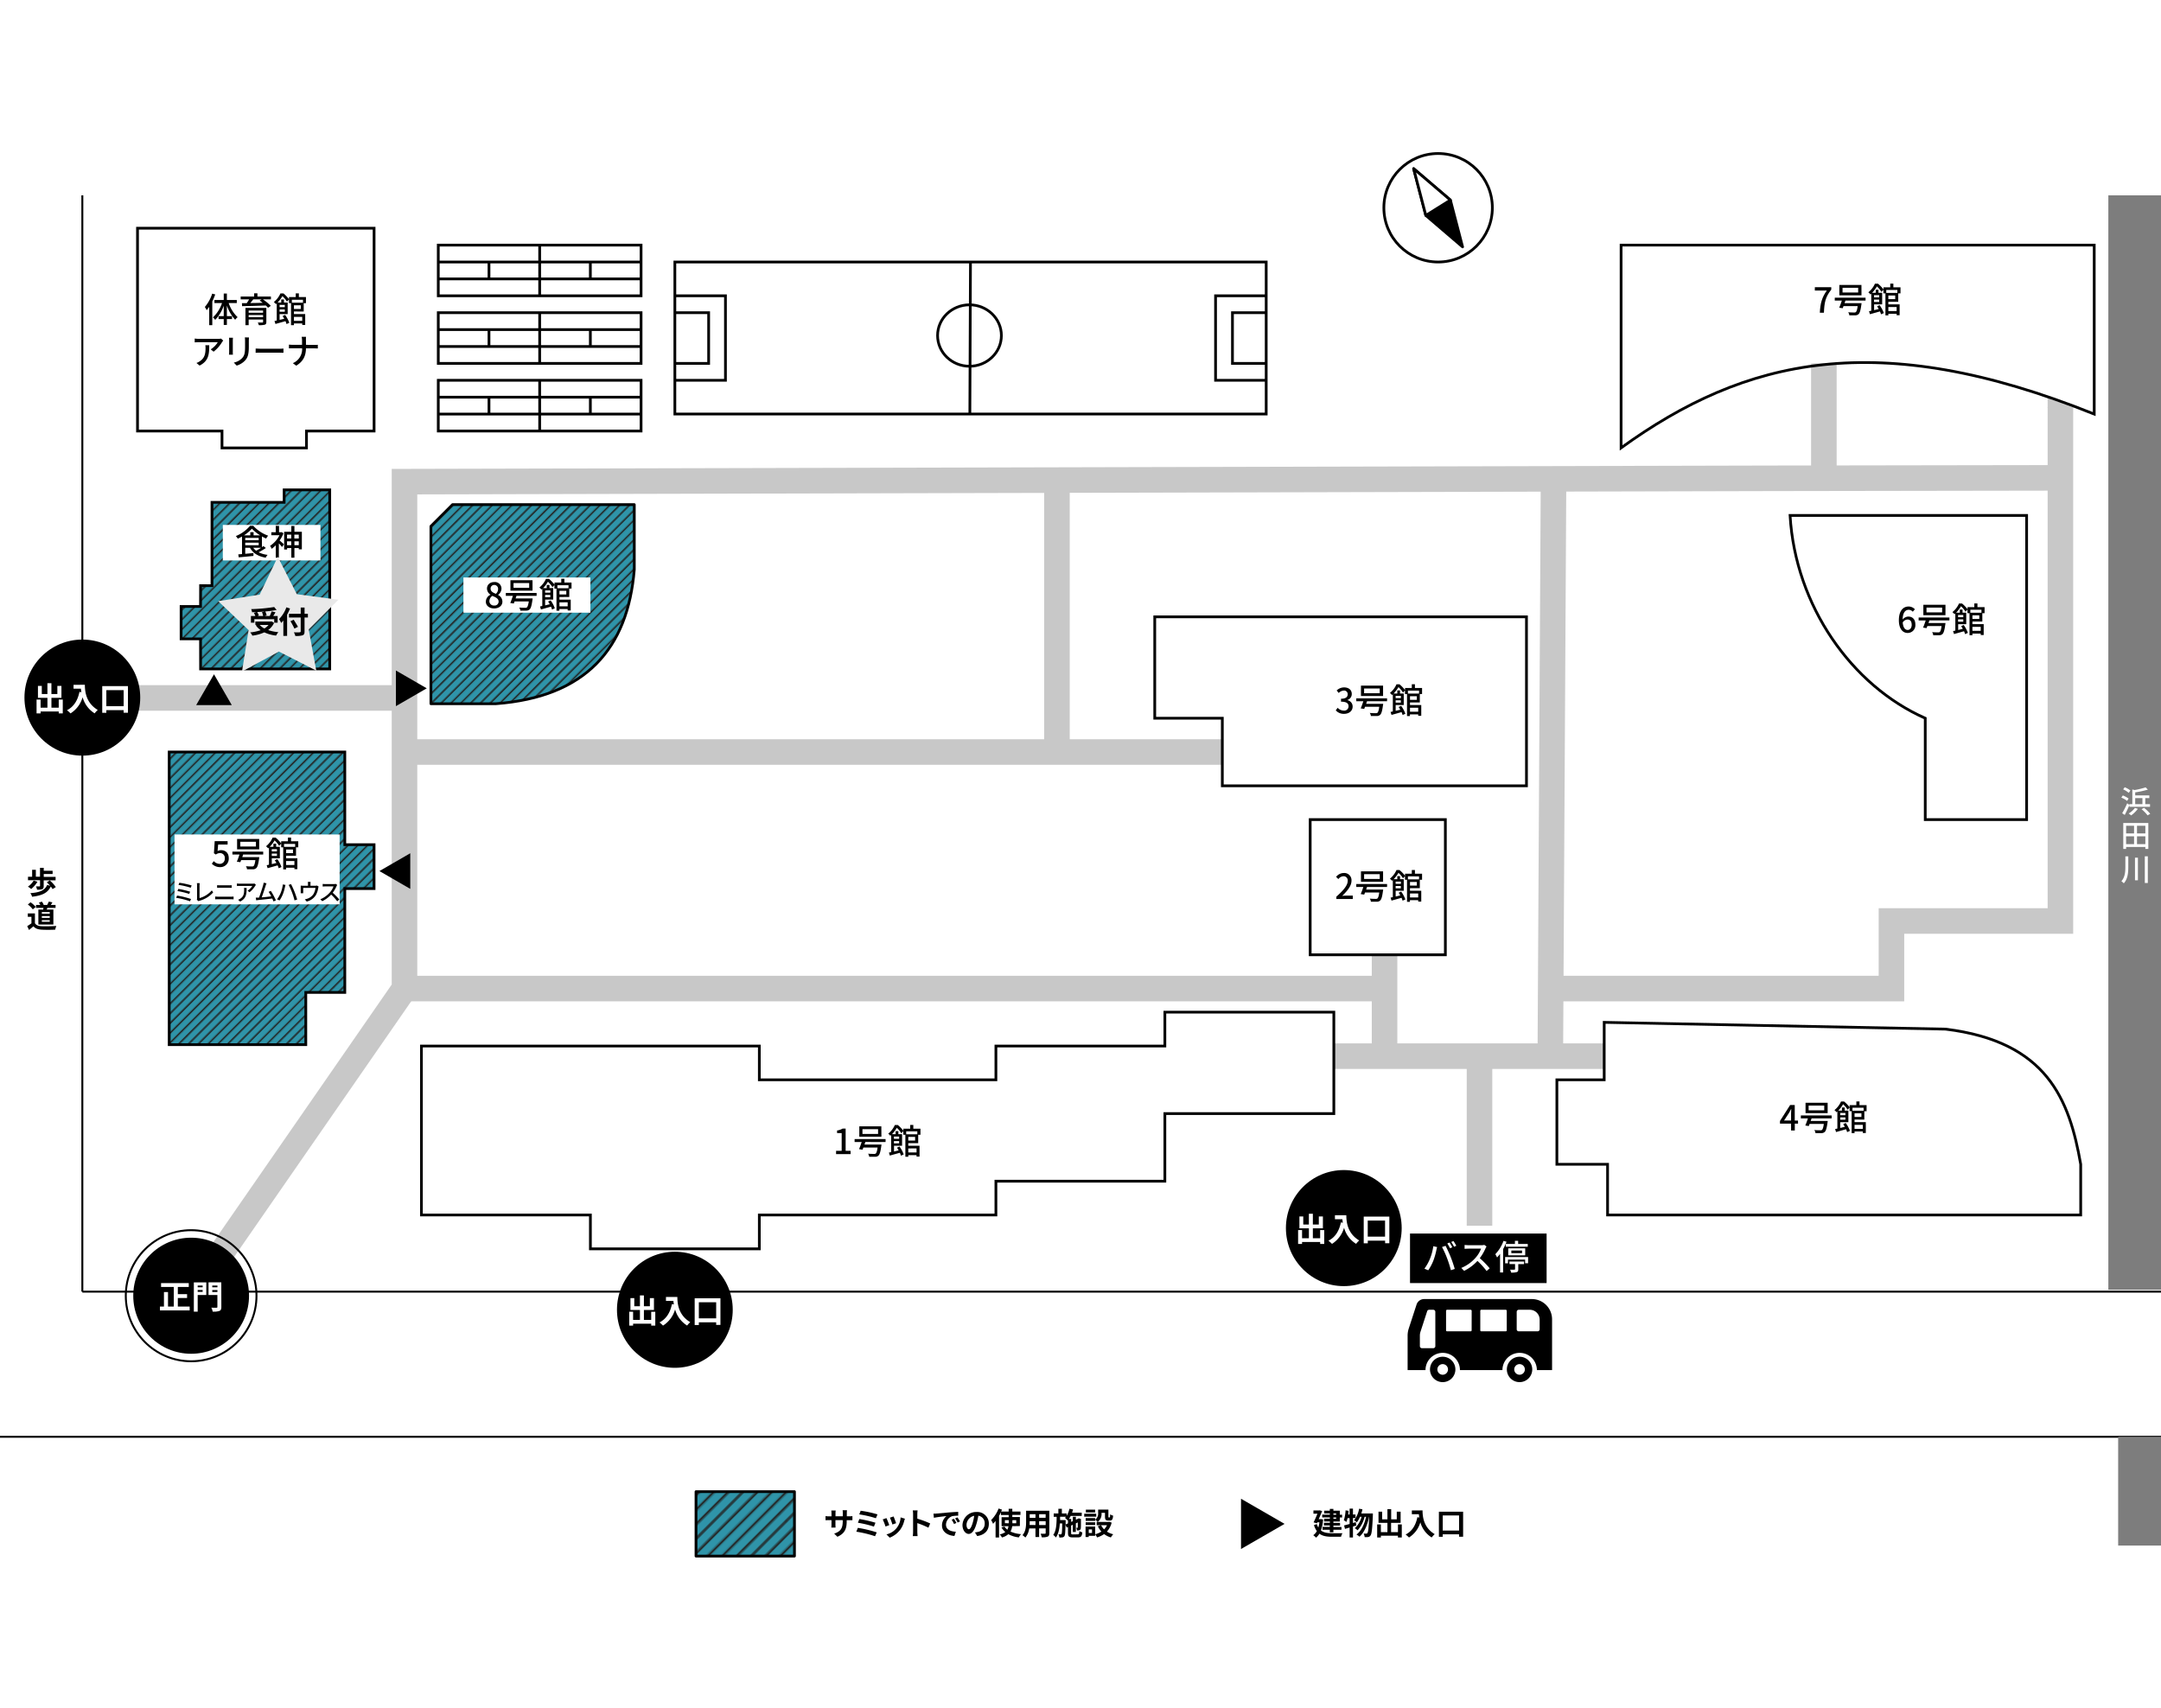 <svg xmlns="http://www.w3.org/2000/svg" xmlns:xlink="http://www.w3.org/1999/xlink" viewBox="0 0 1123 887.68"><defs><style>.cls-1,.cls-2,.cls-3,.cls-4,.cls-6,.cls-9{fill:none;}.cls-2{stroke:#231815;stroke-width:1.44px;}.cls-13,.cls-14,.cls-3,.cls-5,.cls-6,.cls-9{stroke:#000;}.cls-3{stroke-miterlimit:10;}.cls-4{stroke:#c8c8c8;stroke-width:13.28px;}.cls-5{fill:#c8c8c8;stroke-width:1.76px;stroke-dasharray:0 19.32;}.cls-13,.cls-14,.cls-6,.cls-9{stroke-width:1.42px;}.cls-7{fill:#2f94a9;}.cls-8{fill:url(#_10_lpi_20_);}.cls-9{stroke-linecap:square;}.cls-13,.cls-14,.cls-9{stroke-linejoin:round;}.cls-10,.cls-14{fill:#fff;}.cls-11{fill:url(#_10_lpi_20_7);}.cls-12{fill:#e9e9e9;}.cls-13,.cls-14{stroke-linecap:round;}.cls-15{fill:#7d7d7d;}</style><pattern id="_10_lpi_20_" data-name="10 lpi 20%" width="72" height="72" patternTransform="translate(4.15 89.07) rotate(-45) scale(0.5)" patternUnits="userSpaceOnUse" viewBox="0 0 72 72"><rect class="cls-1" width="72" height="72"/><line class="cls-2" x1="71.75" y1="68.4" x2="144.25" y2="68.4"/><line class="cls-2" x1="71.75" y1="54" x2="144.25" y2="54"/><line class="cls-2" x1="71.75" y1="39.6" x2="144.25" y2="39.6"/><line class="cls-2" x1="71.75" y1="25.2" x2="144.25" y2="25.2"/><line class="cls-2" x1="71.75" y1="10.8" x2="144.25" y2="10.8"/><line class="cls-2" x1="71.75" y1="61.2" x2="144.25" y2="61.2"/><line class="cls-2" x1="71.75" y1="46.8" x2="144.25" y2="46.8"/><line class="cls-2" x1="71.75" y1="32.4" x2="144.25" y2="32.4"/><line class="cls-2" x1="71.75" y1="18" x2="144.25" y2="18"/><line class="cls-2" x1="71.75" y1="3.6" x2="144.25" y2="3.6"/><line class="cls-2" x1="-0.25" y1="68.4" x2="72.25" y2="68.4"/><line class="cls-2" x1="-0.25" y1="54" x2="72.25" y2="54"/><line class="cls-2" x1="-0.25" y1="39.6" x2="72.25" y2="39.6"/><line class="cls-2" x1="-0.25" y1="25.2" x2="72.25" y2="25.2"/><line class="cls-2" x1="-0.25" y1="10.8" x2="72.25" y2="10.8"/><line class="cls-2" x1="-0.25" y1="61.2" x2="72.25" y2="61.2"/><line class="cls-2" x1="-0.25" y1="46.8" x2="72.25" y2="46.8"/><line class="cls-2" x1="-0.25" y1="32.4" x2="72.25" y2="32.4"/><line class="cls-2" x1="-0.25" y1="18" x2="72.25" y2="18"/><line class="cls-2" x1="-0.25" y1="3.6" x2="72.25" y2="3.6"/><line class="cls-2" x1="-72.25" y1="68.4" x2="0.25" y2="68.4"/><line class="cls-2" x1="-72.25" y1="54" x2="0.25" y2="54"/><line class="cls-2" x1="-72.25" y1="39.6" x2="0.25" y2="39.6"/><line class="cls-2" x1="-72.25" y1="25.2" x2="0.25" y2="25.2"/><line class="cls-2" x1="-72.25" y1="10.8" x2="0.25" y2="10.8"/><line class="cls-2" x1="-72.25" y1="61.2" x2="0.25" y2="61.2"/><line class="cls-2" x1="-72.25" y1="46.8" x2="0.25" y2="46.8"/><line class="cls-2" x1="-72.25" y1="32.4" x2="0.25" y2="32.4"/><line class="cls-2" x1="-72.25" y1="18" x2="0.25" y2="18"/><line class="cls-2" x1="-72.25" y1="3.6" x2="0.25" y2="3.6"/></pattern><pattern id="_10_lpi_20_7" data-name="10 lpi 20%" width="72" height="72" patternTransform="translate(22.38 102.96) rotate(-45) scale(0.74)" patternUnits="userSpaceOnUse" viewBox="0 0 72 72"><rect class="cls-1" width="72" height="72"/><line class="cls-2" x1="71.75" y1="68.4" x2="144.25" y2="68.4"/><line class="cls-2" x1="71.75" y1="54" x2="144.25" y2="54"/><line class="cls-2" x1="71.75" y1="39.6" x2="144.25" y2="39.6"/><line class="cls-2" x1="71.75" y1="25.2" x2="144.25" y2="25.2"/><line class="cls-2" x1="71.75" y1="10.8" x2="144.25" y2="10.8"/><line class="cls-2" x1="71.75" y1="61.2" x2="144.25" y2="61.2"/><line class="cls-2" x1="71.75" y1="46.8" x2="144.25" y2="46.8"/><line class="cls-2" x1="71.75" y1="32.4" x2="144.25" y2="32.4"/><line class="cls-2" x1="71.75" y1="18" x2="144.25" y2="18"/><line class="cls-2" x1="71.75" y1="3.6" x2="144.25" y2="3.6"/><line class="cls-2" x1="-0.25" y1="68.4" x2="72.25" y2="68.4"/><line class="cls-2" x1="-0.25" y1="54" x2="72.25" y2="54"/><line class="cls-2" x1="-0.25" y1="39.6" x2="72.25" y2="39.6"/><line class="cls-2" x1="-0.25" y1="25.2" x2="72.25" y2="25.2"/><line class="cls-2" x1="-0.25" y1="10.8" x2="72.25" y2="10.8"/><line class="cls-2" x1="-0.25" y1="61.2" x2="72.25" y2="61.2"/><line class="cls-2" x1="-0.25" y1="46.8" x2="72.25" y2="46.8"/><line class="cls-2" x1="-0.25" y1="32.4" x2="72.25" y2="32.4"/><line class="cls-2" x1="-0.25" y1="18" x2="72.25" y2="18"/><line class="cls-2" x1="-0.25" y1="3.6" x2="72.25" y2="3.6"/><line class="cls-2" x1="-72.25" y1="68.4" x2="0.25" y2="68.4"/><line class="cls-2" x1="-72.25" y1="54" x2="0.25" y2="54"/><line class="cls-2" x1="-72.25" y1="39.6" x2="0.25" y2="39.6"/><line class="cls-2" x1="-72.25" y1="25.2" x2="0.25" y2="25.2"/><line class="cls-2" x1="-72.25" y1="10.8" x2="0.25" y2="10.8"/><line class="cls-2" x1="-72.25" y1="61.2" x2="0.25" y2="61.2"/><line class="cls-2" x1="-72.25" y1="46.8" x2="0.25" y2="46.8"/><line class="cls-2" x1="-72.25" y1="32.4" x2="0.25" y2="32.4"/><line class="cls-2" x1="-72.25" y1="18" x2="0.25" y2="18"/><line class="cls-2" x1="-72.25" y1="3.6" x2="0.25" y2="3.6"/></pattern></defs><title>KUISMap</title><g id="レイヤー_5" data-name="レイヤー 5"><line class="cls-3" x1="42.79" y1="671.25" x2="1123" y2="671.25"/><line class="cls-3" y1="746.67" x2="1123" y2="746.67"/><line class="cls-3" x1="42.79" y1="671.25" x2="42.79" y2="101.52"/></g><g id="svg869"><path id="path880" class="cls-4" d="M99,674.29,210.2,513.74V250.31l710.51-1.74,149.55-.24"/><path id="path882" class="cls-4" d="M1070.73,216.11v-4.43h0V478.62H982.92v35.12H807.31"/><path id="path884" class="cls-4" d="M807.31,250.31l-1.64,295.34h0"/><path id="path886" class="cls-4" d="M833.65,548.87H693.15"/><path id="path888" class="cls-4" d="M768.85,553.83V637"/><path id="path892" class="cls-4" d="M210.2,513.74H719.5"/><path id="path894" class="cls-4" d="M549.26,251.06V388.81"/><path id="path896" class="cls-4" d="M210.2,390.81H635.1"/><path id="path898" class="cls-1" d="M213.76,364.26l-49.15-.52-80.42-.85"/><path id="path900" class="cls-4" d="M947.8,188.85v61.46"/><path id="path7380" class="cls-4" d="M719.5,496.18v52.69"/><path id="path7382" class="cls-4" d="M210.2,362.71H69.71"/><path id="path7450" class="cls-5" d="M1064.09,212.05v-5.27l14.05,5.27Z"/><path id="path905" class="cls-6" d="M219,543.6v87.81h87.81V649H394.6V631.41H517.54V613.84h87.8V578.72h87.81V526H605.34V543.6h-87.8v17.56H394.6V543.6Z"/><path id="path907" class="cls-6" d="M809.06,561.16v43.9H835.4v26.35h245.87V605.06c-5.9-33.78-17.53-63.79-70.25-70.24L833.65,531.3v29.86Z"/><path id="path909" class="cls-6" d="M680.86,425.93v70.25h70.25V425.93Z"/><path id="path911" class="cls-6" d="M600.08,320.56v52.69H635.2v35.12H793.26V320.56Z"/><path id="path913" class="cls-6" d="M930.24,267.88h122.93V425.93h-52.68V373.25C962.24,356.36,933,314.84,930.24,267.88Z"/><path id="path915" class="cls-6" d="M842.43,127.38H1088.3v87.81C975.75,170,906.92,186.13,842.43,232.75Z"/><path id="path917" class="cls-6" d="M350.7,136.16v79H658v-79Z"/><path id="path919" class="cls-6" d="M504.32,136.16,504,214.88"/><path id="path921" class="cls-6" d="M658,153.72H631.69v43.91H658"/><path id="path923" class="cls-6" d="M350.7,162.5h17.56v26.35H350.7"/><path id="path949" class="cls-6" d="M71.46,118.6V224h43.91v8.78h43.9V224H194.4V118.6Z"/><g id="g959"><path id="path927" class="cls-6" d="M227.76,136.16H333.14"/><path id="path929" class="cls-6" d="M333.14,144.94H227.76"/><path id="path931" class="cls-6" d="M280.45,127.38v26.34"/><path id="path933" class="cls-6" d="M306.79,136.16v8.78"/><path id="path935" class="cls-6" d="M254.11,136.16v8.78"/><path id="path951" class="cls-6" d="M227.76,127.38v26.34H333.14V127.38H227.76Z"/></g><g id="g987"><path id="path975" class="cls-6" d="M227.76,171.29H333.14"/><path id="path977" class="cls-6" d="M333.14,180.07H227.76"/><path id="path979" class="cls-6" d="M280.45,162.5v26.35"/><path id="path981" class="cls-6" d="M306.79,171.29v8.78"/><path id="path983" class="cls-6" d="M254.11,171.29v8.78"/><path id="path985" class="cls-6" d="M227.76,162.5v26.35H333.14V162.5H227.76Z"/></g><g id="g1001"><path id="path989" class="cls-6" d="M227.76,206.41H333.14"/><path id="path991" class="cls-6" d="M333.14,215.19H227.76"/><path id="path993" class="cls-6" d="M280.45,197.63V224"/><path id="path995" class="cls-6" d="M306.79,206.41v8.78"/><path id="path997" class="cls-6" d="M254.11,206.41v8.78"/><path id="path999" class="cls-6" d="M227.76,197.63V224H333.14V197.63H227.76Z"/></g><path id="path1003" class="cls-6" d="M658,162.5H640.47v26.35H658"/><path id="path1005" class="cls-6" d="M350.7,153.72H377v43.91H350.7"/><g id="path2745"><polygon class="cls-7" points="110.16 304.36 110.16 261.06 147.66 261.06 147.66 254.57 171.35 254.57 171.35 347.64 104.24 347.64 104.21 332.01 94.11 332.01 94.11 315.18 104.21 315.18 104.24 304.35 110.16 304.36"/><polygon class="cls-8" points="110.16 304.36 110.16 261.06 147.66 261.06 147.66 254.57 171.35 254.57 171.35 347.64 104.24 347.64 104.21 332.01 94.11 332.01 94.11 315.18 104.21 315.18 104.24 304.35 110.16 304.36"/><polygon class="cls-6" points="110.16 304.36 110.16 261.06 147.66 261.06 147.66 254.57 171.35 254.57 171.35 347.64 104.24 347.64 104.21 332.01 94.11 332.01 94.11 315.18 104.21 315.18 104.24 304.35 110.16 304.36"/></g><g id="path1873"><polygon class="cls-7" points="194.39 438.97 179.18 438.97 179.18 390.81 87.93 390.81 87.93 542.89 158.91 542.89 158.91 515.74 179.18 515.74 179.18 461.78 194.39 461.78 194.39 438.97"/><polygon class="cls-8" points="194.39 438.97 179.18 438.97 179.18 390.81 87.93 390.81 87.93 542.89 158.91 542.89 158.91 515.74 179.18 515.74 179.18 461.78 194.39 461.78 194.39 438.97"/><polygon class="cls-6" points="194.39 438.97 179.18 438.97 179.18 390.81 87.93 390.81 87.93 542.89 158.91 542.89 158.91 515.74 179.18 515.74 179.18 461.78 194.39 461.78 194.39 438.97"/></g><g id="path8014"><path class="cls-7" d="M223.93,273.49l11.24-11.25h94.45V296c-3.37,41.13-25.23,66.21-72,69.72H223.93Z"/><path class="cls-8" d="M223.93,273.49l11.24-11.25h94.45V296c-3.37,41.13-25.23,66.21-72,69.72H223.93Z"/><path class="cls-9" d="M223.93,273.49l11.24-11.25h94.45V296c-3.37,41.13-25.23,66.21-72,69.72H223.93Z"/></g><ellipse id="path1031" class="cls-6" cx="503.81" cy="174.37" rx="16.58" ry="15.96"/><ellipse id="circle7440" cx="698.33" cy="638.22" rx="30.08" ry="30.16"/><path d="M796,675.1H740.06a4.14,4.14,0,0,0-3.92,2.85l-4.07,12.5a11.73,11.73,0,0,0-.58,3.73V712h9.3a2.83,2.83,0,0,1,0-.29,8.95,8.95,0,0,1,17.89,0,2.83,2.83,0,0,1,0,.29h22.09c0-.1,0-.19,0-.29a8.95,8.95,0,0,1,17.89,0c0,.1,0,.19,0,.29h7.9V685.61A10.52,10.52,0,0,0,796,675.1ZM745.9,699.57a1.06,1.06,0,0,1-1.06,1.06h-5.91a1.07,1.07,0,0,1-1.07-1.06v-5.46a6.52,6.52,0,0,1,.33-2.05l3.46-10.65a1.06,1.06,0,0,1,1-.74h2.18a1.06,1.06,0,0,1,1.06,1.06Zm18.87-8.23a.53.53,0,0,1-.53.53H752a.53.53,0,0,1-.53-.53V681.21a.54.54,0,0,1,.53-.54h12.25a.54.54,0,0,1,.53.54Zm18.24,0a.53.53,0,0,1-.53.53h-12.7a.53.53,0,0,1-.53-.53V681.21a.54.54,0,0,1,.53-.54h12.7a.54.54,0,0,1,.53.54Zm17.1-.53a1.07,1.07,0,0,1-1.07,1.06h-9.8a1.06,1.06,0,0,1-1.06-1.06v-9.08a1.06,1.06,0,0,1,1.06-1.06H795a5.13,5.13,0,0,1,5.11,5.11Z"/><path d="M749.72,705.07a6.6,6.6,0,1,0,6.6,6.6A6.6,6.6,0,0,0,749.72,705.07Zm0,9.36a2.76,2.76,0,1,1,2.76-2.76A2.76,2.76,0,0,1,749.72,714.43Z"/><path d="M789.66,705.07a6.6,6.6,0,1,0,6.6,6.6A6.6,6.6,0,0,0,789.66,705.07Zm0,9.36a2.76,2.76,0,1,1,2.76-2.76A2.76,2.76,0,0,1,789.66,714.43Z"/><rect x="732.74" y="641.05" width="70.98" height="25.74"/><path class="cls-10" d="M744.83,647.65l2,.42c-.13.45-.29,1.13-.38,1.53a37.87,37.87,0,0,1-1.58,5.54,26.42,26.42,0,0,1-2.65,5l-2-.83a23.84,23.84,0,0,0,2.79-4.93A26.75,26.75,0,0,0,744.83,647.65Zm4.54.4,1.85-.61c.72,1.35,1.93,4,2.65,5.78s1.64,4.53,2.12,6.23l-2,.66a62,62,0,0,0-2-6.26A51.15,51.15,0,0,0,749.37,648.05Zm5.34.14-1.17.51a21.64,21.64,0,0,0-1.44-2.49l1.17-.48A21.65,21.65,0,0,1,754.71,648.19Zm2.07-.79-1.15.52a19.74,19.74,0,0,0-1.47-2.48l1.15-.49A25.18,25.18,0,0,1,756.78,647.4Z"/><path class="cls-10" d="M772.51,647.78a7.56,7.56,0,0,0-.52.93,24.57,24.57,0,0,1-3,5.14,48.07,48.07,0,0,1,5.15,5.27l-1.6,1.41a38.75,38.75,0,0,0-4.76-5.26,23.07,23.07,0,0,1-6.93,5.17l-1.46-1.52a20.08,20.08,0,0,0,7.4-5.27,14.93,14.93,0,0,0,2.87-4.75H763.1c-.7,0-1.68.09-2,.1v-2c.36,0,1.4.12,2,.12h6.68a5.79,5.79,0,0,0,1.56-.17Z"/><path class="cls-10" d="M782.9,645.33a29.75,29.75,0,0,1-1.78,3.8v12.15h-1.59v-9.67a20.17,20.17,0,0,1-1.55,1.88,12.89,12.89,0,0,0-.92-1.7,19.81,19.81,0,0,0,4.27-6.93Zm11.2,7.94v3.22h-1.55v-1.9h-8.91v1.94h-1.48v-3.26Zm-6.84-6.82v-1.61h1.67v1.61h5v1.44H782.52v-1.44Zm-3.48,5.94v-3.66h8.82v3.66Zm.61,3.2H792v1.35h-3v2.67c0,.83-.14,1.26-.81,1.49a9.46,9.46,0,0,1-2.94.24,5.78,5.78,0,0,0-.48-1.53c.95.05,1.93.05,2.21,0s.35-.07.35-.29v-2.61h-2.87Zm1-4.34h5.56v-1.38h-5.56Z"/><path class="cls-10" d="M688.16,639.26v7.19h-2.11v-1h-9.41v1h-2.06v-7.2h2.06v4.23h3.55v-5.13h-4.93v-6.17h2v4.19h2.92v-5.62h2.07v5.62h3.1v-4.19h2.12v6.17h-5.22v5.13h3.79v-4.23Z"/><path class="cls-10" d="M699.64,631.54c0,3.21.46,9.42,6.71,13.11a11,11,0,0,0-1.63,1.76,14.35,14.35,0,0,1-6.26-8.38,14.68,14.68,0,0,1-6.27,8.4,15.9,15.9,0,0,0-1.85-1.65c3.54-1.78,5.56-5.06,6.49-9.53l1,.18c-.12-.64-.19-1.26-.24-1.83h-3.87v-2.06Z"/><path class="cls-10" d="M722,632.25v13.84H719.8v-1.34h-9v1.37h-2.12V632.25Zm-2.23,10.41v-8.35h-9v8.35Z"/><ellipse id="circle7440-2" data-name="circle7440" cx="350.7" cy="680.67" rx="30.08" ry="30.16"/><path class="cls-10" d="M340.53,681.71v7.19h-2.11v-1H329v1H327v-7.21H329v4.23h3.55v-5.13h-4.93v-6.17h2v4.2h2.93v-5.63h2.07v5.63h3.1v-4.2h2.12v6.17h-5.22v5.13h3.79v-4.23Z"/><path class="cls-10" d="M352,674c0,3.21.45,9.42,6.71,13.11a11,11,0,0,0-1.63,1.76,14.35,14.35,0,0,1-6.26-8.38,14.68,14.68,0,0,1-6.27,8.4,15.9,15.9,0,0,0-1.85-1.65c3.53-1.78,5.56-5.06,6.49-9.53l1,.18a18.43,18.43,0,0,1-.24-1.83h-3.87V674Z"/><path class="cls-10" d="M374.39,674.7v13.84h-2.22V687.2h-9v1.38H361V674.7Zm-2.22,10.41v-8.35h-9v8.35Z"/><ellipse id="circle7440-3" data-name="circle7440" cx="42.79" cy="362.53" rx="30.08" ry="30.16"/><path class="cls-10" d="M32.62,363.56v7.19h-2.1v-1H21.1v1H19v-7.21H21.1v4.24h3.55v-5.14H19.72v-6.17h2v4.2h2.92v-5.63h2.08v5.63h3.09v-4.2h2.12v6.17H26.73v5.14h3.79v-4.24Z"/><path class="cls-10" d="M44.1,355.85c0,3.21.46,9.41,6.71,13.1a11.12,11.12,0,0,0-1.63,1.77,14.35,14.35,0,0,1-6.25-8.38,14.74,14.74,0,0,1-6.28,8.4,15,15,0,0,0-1.85-1.65c3.54-1.79,5.56-5.07,6.49-9.54l1,.19c-.12-.65-.19-1.26-.24-1.84H38.22v-2Z"/><path class="cls-10" d="M66.49,356.56V370.4H64.26v-1.35h-9v1.38H53.13V356.56ZM64.26,367v-8.34h-9V367Z"/><ellipse id="circle7440-4" data-name="circle7440" cx="99.33" cy="673.37" rx="30.08" ry="30.16"/><ellipse id="circle7440-5" data-name="circle7440" class="cls-3" cx="99.33" cy="673.37" rx="33.96" ry="34.06"/><path class="cls-10" d="M98.56,679v2H83.11v-2H85.2v-7.54h2.11V679h3V668.81H83.7v-2H98.1v2H92.41v3.74h4.81v2H92.41V679Z"/><path class="cls-10" d="M107.2,673h-4.47v8.65h-2V666.42h6.48Zm-4.47-4.91v.88h2.58v-.88Zm2.58,3.29v-1h-2.58v1Zm9.72,7.82c0,1.16-.24,1.75-1,2.06a9.31,9.31,0,0,1-3.51.37,7.06,7.06,0,0,0-.71-2.07c1.07.07,2.33.05,2.69.05s.47-.12.47-.44V673h-4.6v-6.59H115Zm-4.72-11.11v.88H113v-.88Zm2.68,3.33v-1h-2.68v1Z"/></g><g id="レイヤー_2" data-name="レイヤー 2"><path d="M949.34,151h-6.23v-1.75h8.54v1.26c-3.12,3.89-3.6,6.81-3.82,12h-2.12C945.94,157.66,946.79,154.56,949.34,151Z"/><path d="M959,156.2c-.14.45-.28.9-.45,1.35h8.84a5.51,5.51,0,0,1-.09.74c-.41,3-.84,4.45-1.51,5a2.51,2.51,0,0,1-1.71.58c-.63,0-1.82,0-3.06,0a3.18,3.18,0,0,0-.59-1.6c1.24.11,2.55.13,3.06.13a1.49,1.49,0,0,0,.88-.17c.41-.32.76-1.27,1-3.15H958c-.14.4-.28.78-.41,1.1l-1.82-.27c.43-1,.94-2.39,1.37-3.71h-3.67v-1.51h16v1.51Zm8.36-2.72H955.84v-5.4h11.49Zm-1.73-3.92h-8.12V152h8.12Z"/><path d="M981.31,156.82v1.35h5.86v5.63h-1.55v-.75h-4.31v.86H979.8V152.46h-1.06v-1.93l-1,1.17a14.2,14.2,0,0,0-2.37-2.86,16.87,16.87,0,0,1-2.52,3.33h1.91v-1.6h1.42v1.6h1.92v6h-4.19v3l2.41-.57c-.27-.51-.57-1-.86-1.41l1.31-.59a16.07,16.07,0,0,1,2.18,4.09l-1.44.66a10,10,0,0,0-.56-1.51l-5.2,1.46-.49-1.55,1.17-.25v-8.91c-.14.14-.3.27-.46.41a4.23,4.23,0,0,0-1.07-1.08,11.92,11.92,0,0,0,3.44-4.5h1.57a17.51,17.51,0,0,1,2.88,3v-1.1h3.51v-1.93h1.62v1.93h3.71v3.15h-1.17v4.36Zm-7.45-3.43v1.17h2.7v-1.17Zm2.7,3.52V155.7h-2.7v1.21Zm3.67-6.23v1.54H986v-1.54Zm4.65,2.89h-3.57v1.89h3.57Zm-3.57,6v2.07h4.31v-2.07Z"/><path d="M994,317.9a2.85,2.85,0,0,0-2.07-1c-1.69,0-3.1,1.27-3.19,5.06a4,4,0,0,1,2.88-1.54c2.24,0,3.73,1.37,3.73,4.18a4,4,0,0,1-4,4.34c-2.52,0-4.57-2.11-4.57-6.61,0-5.09,2.39-7.13,5-7.13a4.44,4.44,0,0,1,3.32,1.43Zm-.57,6.71c0-1.71-.76-2.66-2.18-2.66a3.07,3.07,0,0,0-2.47,1.55c.22,2.63,1.17,3.87,2.59,3.87C992.55,327.37,993.46,326.32,993.46,324.61Z"/><path d="M1002.63,322.42c-.14.45-.28.9-.45,1.35H1011a5.42,5.42,0,0,1-.09.73c-.41,3.05-.84,4.45-1.51,5.05a2.51,2.51,0,0,1-1.71.57c-.63,0-1.82,0-3.06,0a3.17,3.17,0,0,0-.59-1.61c1.24.11,2.55.13,3.06.13a1.58,1.58,0,0,0,.88-.16c.41-.33.76-1.28,1-3.15h-7.4c-.14.39-.28.77-.41,1.09l-1.82-.26c.43-1,.94-2.4,1.37-3.71h-3.67V320.9h16v1.52Zm8.36-2.72H999.5v-5.4H1011Zm-1.73-3.93h-8.12v2.47h8.12Z"/><path d="M1025,323v1.35h5.86V330h-1.55v-.75H1025v.86h-1.51V318.67h-1.06v-1.93l-1,1.17a14.2,14.2,0,0,0-2.37-2.86,16.58,16.58,0,0,1-2.52,3.33h1.91v-1.6h1.42v1.6h1.92v6h-4.19v3l2.41-.58c-.27-.5-.57-1-.86-1.4l1.31-.6a16.24,16.24,0,0,1,2.18,4.09l-1.44.67a9.69,9.69,0,0,0-.56-1.52c-1.82.53-3.71,1.05-5.2,1.46l-.49-1.55,1.17-.25v-8.91c-.14.14-.3.27-.46.41a4.23,4.23,0,0,0-1.07-1.08,11.92,11.92,0,0,0,3.44-4.5h1.57a18.27,18.27,0,0,1,2.88,3v-1.1h3.51v-1.93h1.62v1.93h3.71v3.15h-1.17V323Zm-7.45-3.42v1.17h2.7v-1.17Zm2.7,3.51v-1.21h-2.7v1.21Zm3.67-6.23v1.55h5.78v-1.55Zm4.65,2.9H1025v1.89h3.57Zm-3.57,6v2.08h4.31v-2.08Z"/><path d="M934.39,583.94H932.7v3.56h-1.94v-3.56H925v-1.39l5.28-8.3h2.39v8.08h1.69Zm-3.63-1.61v-3.47c0-.72.07-1.84.1-2.56h-.07c-.32.67-.68,1.35-1.06,2l-2.61,4Z"/><path d="M941.41,581.2q-.21.67-.45,1.35h8.84a5.69,5.69,0,0,1-.09.74c-.41,3-.84,4.45-1.51,5a2.56,2.56,0,0,1-1.71.58c-.63,0-1.82,0-3.06,0a3.07,3.07,0,0,0-.6-1.6c1.25.11,2.56.12,3.06.12a1.53,1.53,0,0,0,.89-.16c.41-.32.75-1.28,1-3.15h-7.4c-.14.4-.29.77-.41,1.1l-1.82-.27c.43-1,.94-2.4,1.37-3.71h-3.68v-1.51h16v1.51Zm8.36-2.72H938.28v-5.4h11.49ZM948,574.56h-8.12V577H948Z"/><path d="M963.75,581.81v1.35h5.85v5.64h-1.55V588h-4.3v.87h-1.51V577.46h-1.06v-1.93l-1,1.17a14,14,0,0,0-2.38-2.86,16.77,16.77,0,0,1-2.52,3.33h1.91v-1.61h1.43v1.61h1.92v6H956.3v3l2.41-.57a15.5,15.5,0,0,0-.87-1.41l1.32-.59a16,16,0,0,1,2.18,4.08l-1.44.67a10,10,0,0,0-.56-1.51l-5.2,1.46-.49-1.55,1.17-.25v-8.92c-.14.15-.31.27-.47.42a3.9,3.9,0,0,0-1.06-1.08,12.1,12.1,0,0,0,3.44-4.5h1.56a17.54,17.54,0,0,1,2.89,3v-1.1h3.51v-1.92h1.62v1.92H970v3.16h-1.17v4.35Zm-7.45-3.42v1.17H959v-1.17Zm2.7,3.51v-1.2h-2.7v1.2Zm3.67-6.23v1.55h5.78v-1.55Zm4.65,2.9h-3.57v1.89h3.57Zm-3.57,6v2.07h4.3v-2.07Z"/><path d="M694.44,466c3.9-3.46,5.92-6,5.92-8.21a2.16,2.16,0,0,0-2.25-2.43,3.6,3.6,0,0,0-2.61,1.48l-1.17-1.16a5.2,5.2,0,0,1,4-2,3.75,3.75,0,0,1,4,4c0,2.56-2,5.2-4.84,7.89.68-.07,1.51-.13,2.16-.13H703v1.77h-8.55Z"/><path d="M710.39,460.94c-.15.45-.29.9-.45,1.36h8.84s0,.5-.09.73c-.42,3.05-.85,4.45-1.52,5a2.45,2.45,0,0,1-1.71.58c-.63,0-1.81,0-3.06,0a3.09,3.09,0,0,0-.59-1.61c1.24.11,2.56.13,3.06.13a1.56,1.56,0,0,0,.88-.16c.42-.33.76-1.28,1-3.15h-7.4c-.15.39-.29.77-.42,1.09l-1.82-.27c.44-1,.94-2.39,1.37-3.71h-3.67v-1.51h16v1.51Zm8.35-2.71H707.25v-5.41h11.49ZM717,454.3h-8.12v2.47H717Z"/><path d="M732.73,461.56v1.35h5.85v5.63H737v-.75h-4.3v.86h-1.52V457.2h-1.06v-1.93l-1,1.17a14.28,14.28,0,0,0-2.38-2.86,16.22,16.22,0,0,1-2.52,3.33h1.91v-1.6h1.42v1.6h1.93v6h-4.2v3l2.41-.58a14.47,14.47,0,0,0-.86-1.4l1.31-.6a16.07,16.07,0,0,1,2.18,4.09l-1.44.66a8.89,8.89,0,0,0-.55-1.51c-1.82.52-3.71,1.05-5.21,1.46l-.48-1.55,1.17-.25v-8.91l-.47.41a4.19,4.19,0,0,0-1.06-1.08,12,12,0,0,0,3.43-4.5h1.57a17.49,17.49,0,0,1,2.88,3v-1.1h3.51v-1.93h1.62v1.93H739v3.15h-1.17v4.36Zm-7.46-3.42v1.17H728v-1.17Zm2.7,3.51v-1.21h-2.7v1.21Zm3.68-6.23V457h5.78v-1.54Zm4.64,2.9h-3.56v1.89h3.56Zm-3.56,6v2.07H737v-2.07Z"/><path d="M434.49,598.05h2.9v-9.22H435v-1.32a8.06,8.06,0,0,0,2.88-1h1.57v11.55h2.59v1.71h-7.56Z"/><path d="M449.68,593.46q-.21.67-.45,1.35h8.84a5.42,5.42,0,0,1-.09.73c-.41,3.05-.85,4.45-1.51,5.05a2.51,2.51,0,0,1-1.71.57c-.63,0-1.82,0-3.06,0a3.19,3.19,0,0,0-.6-1.61c1.24.11,2.56.13,3.06.13a1.61,1.61,0,0,0,.89-.16c.41-.33.75-1.28,1-3.15h-7.4c-.14.39-.29.77-.41,1.09l-1.82-.27c.43-1,.93-2.39,1.37-3.7h-3.68v-1.52H460.2v1.52Zm8.36-2.72H446.55v-5.4H458Zm-1.73-3.93h-8.12v2.47h8.12Z"/><path d="M472,594.07v1.35h5.85v5.63h-1.55v-.75H472v.86h-1.51V589.71h-1.07v-1.93l-1,1.17a14.28,14.28,0,0,0-2.38-2.86,16.22,16.22,0,0,1-2.52,3.33h1.91v-1.6h1.42v1.6h1.93v6h-4.19v3l2.41-.58c-.27-.5-.58-1-.87-1.4l1.32-.6a16.57,16.57,0,0,1,2.18,4.09l-1.44.67a9.69,9.69,0,0,0-.56-1.52c-1.82.52-3.71,1-5.21,1.46l-.48-1.55,1.17-.25v-8.91l-.47.41a4.19,4.19,0,0,0-1.06-1.08,12.13,12.13,0,0,0,3.44-4.5h1.56a17.49,17.49,0,0,1,2.88,3v-1.1H473v-1.93h1.62v1.93h3.71v3.15h-1.17v4.36Zm-7.45-3.42v1.17h2.7v-1.17Zm2.7,3.51V593h-2.7v1.21Zm3.67-6.23v1.55h5.78v-1.55Zm4.64,2.9H472v1.89h3.56Zm-3.56,6v2.08h4.3V596.8Z"/><path d="M111.84,153a28.48,28.48,0,0,1-1.52,3.63V169h-1.6v-9.54c-.45.65-.88,1.22-1.33,1.76a10.54,10.54,0,0,0-.94-1.69,20.07,20.07,0,0,0,3.82-6.93Zm7,4.48a18,18,0,0,0,4.65,7.36,6.27,6.27,0,0,0-1.28,1.34,21.06,21.06,0,0,1-4.31-7.42v5.53h2.67v1.51H117.9v3.08h-1.63V165.8h-2.69v-1.51h2.69v-5.42a20.39,20.39,0,0,1-4.43,7.36,6.6,6.6,0,0,0-1.19-1.28,18.17,18.17,0,0,0,4.73-7.47h-3.94V155.9h4.83v-3.35h1.63v3.35h5.15v1.58Z"/><path d="M140.8,155.57h-4.19a26.14,26.14,0,0,1,4.12,3.37l-1.44,1a13.56,13.56,0,0,0-1.15-1.19c-4.49.18-9.22.31-12.35.35l-.06-1.54h2.47a22.48,22.48,0,0,0,1.28-2h-4.41V154.1h7v-1.66h1.71v1.66h7Zm-2.39,11.74c0,.83-.22,1.24-.85,1.44a10.83,10.83,0,0,1-3.06.24,5.69,5.69,0,0,0-.52-1.37c1,0,2.05,0,2.32,0s.41-.09.41-.35v-1.22h-7.49V169h-1.67v-9h10.86Zm-9.19-5.92v1.13h7.49v-1.13Zm7.49,3.47v-1.15h-7.49v1.15Zm-5.11-9.29c-.48.65-1,1.32-1.53,1.91,2,0,4.23-.07,6.46-.11-.54-.43-1.08-.83-1.58-1.19l1-.61Z"/><path d="M152.75,161.87v1.35h5.85v5.64h-1.54v-.76h-4.31V169h-1.51V157.52h-1.06v-1.93l-1.05,1.17a13.93,13.93,0,0,0-2.37-2.86,17.58,17.58,0,0,1-2.52,3.33h1.9v-1.6h1.43v1.6h1.92v6H145.3v3l2.41-.57c-.27-.51-.58-1-.86-1.41l1.31-.59a16.07,16.07,0,0,1,2.18,4.09l-1.44.66a10,10,0,0,0-.56-1.51l-5.2,1.46-.49-1.55,1.17-.25v-8.92c-.14.15-.31.27-.47.42a3.9,3.9,0,0,0-1.06-1.08,12,12,0,0,0,3.44-4.5h1.57a17.84,17.84,0,0,1,2.88,3v-1.09h3.51v-1.93h1.62v1.93H159v3.15h-1.17v4.35Zm-7.45-3.42v1.17H148v-1.17ZM148,162v-1.2h-2.7V162Zm3.67-6.23v1.55h5.78v-1.55Zm4.65,2.9h-3.57v1.89h3.57Zm-3.57,6v2.07h4.31v-2.07Z"/><path d="M116,177c-.16.2-.45.54-.59.76a17.78,17.78,0,0,1-4.41,5l-1.5-1.21a11.16,11.16,0,0,0,3.68-3.73h-9.89c-.7,0-1.33.06-2.1.11v-2a15.94,15.94,0,0,0,2.1.17h10.07a9.55,9.55,0,0,0,1.51-.13Zm-7.27,2.4c0,4.7-.27,8.15-5,10.58l-1.65-1.35a6.73,6.73,0,0,0,1.73-.88c2.57-1.66,3-3.92,3-6.91a8,8,0,0,0-.11-1.44Z"/><path d="M121.05,175.52c0,.37-.07.82-.07,1.33v6c0,.47,0,1.1.07,1.46H119c0-.31.09-.94.09-1.46v-6c0-.33,0-1-.08-1.33Zm8.32-.15c0,.47-.07,1-.07,1.66v3.2c0,4.13-.65,5.66-2,7.17A10,10,0,0,1,123,190l-1.5-1.57a8.29,8.29,0,0,0,4.36-2.36c1.26-1.42,1.49-2.82,1.49-6V177a15.09,15.09,0,0,0-.1-1.66Z"/><path d="M132.86,181.13c.58.06,1.69.11,2.66.11h9.78c.88,0,1.59-.07,2-.11v2.22c-.4,0-1.21-.07-2-.07h-9.8c-1,0-2.07,0-2.66.07Z"/><path d="M163.43,179.24c.7,0,1.4,0,1.73-.07v1.93c-.33,0-1.12-.06-1.75-.06H159c-.07,3.8-1.31,6.74-5.06,9l-1.76-1.31A7.91,7.91,0,0,0,157,181h-5c-.72,0-1.4,0-1.85.06v-1.95c.43,0,1.13.09,1.81.09h5V177a9.13,9.13,0,0,0-.2-1.95h2.27A13.49,13.49,0,0,0,159,177v2.21Z"/><path d="M694.15,369.15l1-1.33a4.27,4.27,0,0,0,3.13,1.46,2.22,2.22,0,0,0,2.52-2.2c0-1.48-.93-2.43-3.92-2.43v-1.53c2.61,0,3.47-1,3.47-2.32a1.85,1.85,0,0,0-2-1.93,3.89,3.89,0,0,0-2.65,1.26l-1.08-1.3a5.61,5.61,0,0,1,3.8-1.6c2.38,0,4.05,1.23,4.05,3.42a3.2,3.2,0,0,1-2.29,3.12v.09a3.36,3.36,0,0,1,2.74,3.31c0,2.4-2,3.8-4.43,3.8A5.49,5.49,0,0,1,694.15,369.15Z"/><path d="M710.39,364.43c-.15.45-.29.9-.45,1.35h8.84s0,.51-.09.74c-.42,3.05-.85,4.45-1.52,5a2.49,2.49,0,0,1-1.71.58c-.63,0-1.81,0-3.06,0a3.09,3.09,0,0,0-.59-1.6c1.24.11,2.56.13,3.06.13a1.56,1.56,0,0,0,.88-.16c.42-.33.76-1.28,1-3.16h-7.4c-.15.4-.29.78-.42,1.1l-1.82-.27c.44-1,.94-2.39,1.37-3.71h-3.67v-1.51h16v1.51Zm8.35-2.72H707.25v-5.4h11.49ZM717,357.79h-8.12v2.47H717Z"/><path d="M732.73,365.05v1.35h5.85V372H737v-.75h-4.3v.86h-1.52V360.69h-1.06v-1.93l-1,1.17a14.28,14.28,0,0,0-2.38-2.86,16.49,16.49,0,0,1-2.52,3.33h1.91v-1.6h1.42v1.6h1.93v6h-4.2v3c.78-.17,1.59-.37,2.41-.57a14.66,14.66,0,0,0-.86-1.41l1.31-.59a16.07,16.07,0,0,1,2.18,4.09l-1.44.66a8.89,8.89,0,0,0-.55-1.51c-1.82.52-3.71,1.05-5.21,1.46l-.48-1.55,1.17-.25V360.8l-.47.41a4.19,4.19,0,0,0-1.06-1.08,12,12,0,0,0,3.43-4.5h1.57a17.49,17.49,0,0,1,2.88,3v-1.1h3.51v-1.93h1.62v1.93H739v3.15h-1.17v4.36Zm-7.46-3.42v1.17H728v-1.17Zm2.7,3.51v-1.21h-2.7v1.21Zm3.68-6.23v1.54h5.78v-1.54Zm4.64,2.89h-3.56v1.9h3.56Zm-3.56,6v2.07H737v-2.07Z"/><polygon points="111.2 350.41 101.94 366.44 120.46 366.44 111.2 350.41"/><polygon points="221.77 357.71 205.74 348.45 205.74 366.97 221.77 357.71"/><polygon points="197.17 452.68 213.2 461.93 213.2 443.42 197.17 452.68"/></g><g id="レイヤー_3" data-name="レイヤー 3"><rect class="cls-10" x="240.83" y="300.11" width="65.96" height="18.29"/><rect class="cls-10" x="115.79" y="272.8" width="50.74" height="18.45"/><rect class="cls-10" x="90.7" y="433.66" width="85.79" height="36.31"/><polygon points="667.54 791.93 644.92 778.87 644.92 804.99 667.54 791.93"/><rect class="cls-7" x="361.69" y="775.18" width="51.17" height="33.5"/><rect class="cls-11" x="361.69" y="775.18" width="51.17" height="33.5"/><rect class="cls-9" x="361.69" y="775.18" width="51.17" height="33.5"/><path d="M441.21,788a9.49,9.49,0,0,0,1.76-.11v2.13c-.35,0-.91,0-1.76,0H440v.53c0,4-1,6.38-4.82,8.08L433.5,797c3.08-1.07,4.44-2.46,4.44-6.38V790h-3.79v2.17c0,.71.05,1.37.06,1.69H432a12.61,12.61,0,0,0,.1-1.69V790h-1.36c-.8,0-1.38,0-1.73.06v-2.18a10.22,10.22,0,0,0,1.73.15h1.36v-1.59A11.33,11.33,0,0,0,432,785h2.28a9.6,9.6,0,0,0-.1,1.46V788h3.79v-1.68a10.48,10.48,0,0,0-.09-1.49h2.27a14.71,14.71,0,0,0-.09,1.49V788Z"/><path d="M455.61,796.35l-.88,2A57.32,57.32,0,0,0,445,796l.8-2A65,65,0,0,1,455.61,796.35Zm-.67-5-.79,2a54.53,54.53,0,0,0-8.32-2l.74-1.94A66.48,66.48,0,0,1,454.94,791.33ZM456,787l-.82,2a54.94,54.94,0,0,0-8.66-2l.75-1.89A57.1,57.1,0,0,1,456,787Z"/><path d="M462.13,792.58l-1.95.73a33.52,33.52,0,0,0-1.45-3.7l1.92-.68C461.05,789.74,461.81,791.68,462.13,792.58Zm8.14-3.33c-.2.51-.29.84-.39,1.16a12.84,12.84,0,0,1-2.17,4.69,12.46,12.46,0,0,1-5.37,4l-1.68-1.71a9.42,9.42,0,0,0,7.35-8.83Zm-4.6,2.33-1.92.67a26.4,26.4,0,0,0-1.29-3.55l1.9-.62C464.66,788.77,465.45,790.85,465.67,791.58Z"/><path d="M482.47,793.92a46.48,46.48,0,0,0-5.77-2.39v4.53c0,.47.08,1.59.14,2.23h-2.5a16.49,16.49,0,0,0,.16-2.23v-9.18a10.44,10.44,0,0,0-.16-1.94h2.5a18.39,18.39,0,0,0-.14,1.94v2.35a52.37,52.37,0,0,1,6.69,2.48Z"/><path d="M486.61,786.57l6.85-.61c1.64-.12,3.37-.22,4.49-.27v2a16.41,16.41,0,0,0-3,.21,4.8,4.8,0,0,0-3.35,4.43c0,2.61,2.43,3.56,5.12,3.68l-.73,2.2c-3.33-.21-6.47-2-6.47-5.45a6.27,6.27,0,0,1,2.34-4.88c-1.38.15-4.71.5-6.55.9l-.21-2.18C485.7,786.64,486.31,786.6,486.61,786.57ZM497,791.45l-1.22.55a11.94,11.94,0,0,0-1.25-2.23l1.19-.49A22.09,22.09,0,0,1,497,791.45Zm1.86-.78-1.21.58a13.6,13.6,0,0,0-1.31-2.16l1.17-.55C497.93,789.1,498.54,790.05,498.88,790.67Z"/><path d="M506.65,796.38c.61-.08,1.06-.16,1.47-.25a4.29,4.29,0,0,0,3.6-4.24,3.92,3.92,0,0,0-3.31-4.2,33.39,33.39,0,0,1-1,4.31c-.94,3.2-2.32,5.15-4,5.15s-3.24-1.93-3.24-4.61a7.07,7.07,0,0,1,7.3-6.78,6,6,0,0,1,6.4,6.19c0,3.33-2.05,5.7-6.05,6.31Zm-1.23-4.8a26.31,26.31,0,0,0,.84-3.84,5,5,0,0,0-4,4.6c0,1.6.64,2.38,1.23,2.38S504.78,793.73,505.42,791.58Z"/><path d="M526,793.13a7.6,7.6,0,0,1-.88,2.79,16.07,16.07,0,0,0,5.48,1.34,7.9,7.9,0,0,0-1.14,1.7,14.56,14.56,0,0,1-5.47-1.68,8.07,8.07,0,0,1-3.29,1.71,11,11,0,0,0-1.18-1.58,7.53,7.53,0,0,0,2.91-1.23,9.56,9.56,0,0,1-2-2.39l1.56-.48a6.43,6.43,0,0,0,1.48,1.65,5.12,5.12,0,0,0,.6-1.83h-3.57v-4.67h3.68v-1.12h-4v-1.47c-.29.61-.61,1.23-1,1.84V799h-1.81v-8.6a16.36,16.36,0,0,1-1.31,1.5,13.44,13.44,0,0,0-1-1.95,17.11,17.11,0,0,0,3.88-6l1.76.58c-.15.33-.29.67-.44,1h3.91v-1.45h1.89v1.45h4.24v1.73h-4.24v1.12H530v4.67Zm-1.79-1.53V790h-2v1.59Zm1.89-1.59v1.59h2V790Z"/><path d="M545.29,796.74c0,1-.22,1.53-.86,1.82a7.57,7.57,0,0,1-3.08.34,7,7,0,0,0-.6-1.83c.89,0,2,0,2.24,0s.41-.09.41-.38v-2.4H540v4.47H538.1v-4.47h-3.26a9.18,9.18,0,0,1-2,4.75,7.19,7.19,0,0,0-1.5-1.23c1.74-1.92,1.89-4.77,1.89-7v-5.71h12.08Zm-7.19-4.21v-2h-3v.29c0,.51,0,1.08-.05,1.68Zm-3-5.61v1.86h3v-1.86Zm8.3,0H540v1.86h3.37Zm0,5.61v-2H540v2Z"/><path d="M560.06,797.36c.62,0,.75-.27.85-1.68a5.49,5.49,0,0,0,1.53.66c-.2,2-.68,2.61-2.24,2.61h-2.8c-1.89,0-2.4-.52-2.4-2.34v-3.07l-.66.3-.65-1.55c-.07,3.92-.18,5.46-.55,6a1.42,1.42,0,0,1-1,.65,8.09,8.09,0,0,1-1.65.08,4.48,4.48,0,0,0-.46-1.69,9.43,9.43,0,0,0,1.15.06.45.45,0,0,0,.46-.26c.21-.32.31-1.66.37-5.42h-1.25c-.22,2.88-.73,5.47-2.06,7.3a5.73,5.73,0,0,0-1.36-1.33c1.58-2.19,1.73-5.72,1.77-9.41h-1.53v-1.76H550v-2.42h1.82v2.42h2.5v1.2a11.47,11.47,0,0,0,1.42-3.64l1.88.36c-.13.56-.31,1.12-.48,1.66h5v1.73h-5.74a10.57,10.57,0,0,1-.92,1.55h1.17v1.54l.87-.4v-2.29h1.58v1.55l1.15-.53.07,0,.28-.21,1.19.41-.06.26c0,2.27,0,3.91-.07,4.39a1.11,1.11,0,0,1-.69,1.1,3.59,3.59,0,0,1-1.31.18,5.13,5.13,0,0,0-.35-1.4c.19,0,.41,0,.54,0s.21,0,.23-.24,0-1,0-2.55l-1,.48v4.47h-1.58v-3.73l-.87.4v3.86c0,.65.11.75.91.75Zm-5.06-5.7V790l-.14.16a10.84,10.84,0,0,0-1.43-1.35,4.7,4.7,0,0,0,.51-.57h-3.05c0,.57,0,1.15,0,1.71h2.88v.72l0,1.6Z"/><path d="M569.69,788.19h-6.26v-1.51h6.26Zm8,3.1a10.82,10.82,0,0,1-2.47,4.66,11.15,11.15,0,0,0,3.3,1.38,7.88,7.88,0,0,0-1.23,1.65,11,11,0,0,1-3.53-1.75,12.78,12.78,0,0,1-3.66,1.75,7.85,7.85,0,0,0-1-1.65v.82h-3.35v.62h-1.62v-5.46h5v4a10.8,10.8,0,0,0,3.23-1.38,11.14,11.14,0,0,1-1.84-2.77l1.63-.53H569.9v-1.71h.54a7.86,7.86,0,0,0-1.33-1.15v.61h-4.93v-1.46h4.93v.77a3.6,3.6,0,0,0,1.56-3.28v-1.91H576v3.59c0,.45,0,.49.21.49h.39c.21,0,.28-.2.29-1.6a5.08,5.08,0,0,0,1.56.67c-.16,2-.58,2.55-1.65,2.55h-.93c-1.28,0-1.65-.5-1.65-2.08v-1.94h-1.79v.27a5.06,5.06,0,0,1-2,4.47h5.64l.32-.08Zm-8.57,1.24h-4.93V791.1h4.93Zm0-6.55h-4.83v-1.44h4.83Zm-1.63,8.84h-1.7v1.84h1.7Zm4.72-2.2a7.79,7.79,0,0,0,1.55,2.16,7.5,7.5,0,0,0,1.51-2.16Z"/><path d="M687.57,789.65a21.89,21.89,0,0,1-1.13,5.69c1.48,1.19,3.5,1.43,5.84,1.44.94,0,4.19,0,5.36,0a7,7,0,0,0-.74,1.85h-4.67c-2.71,0-4.88-.32-6.58-1.6a6.85,6.85,0,0,1-1.78,2.07,6.39,6.39,0,0,0-1.42-1.28,6.15,6.15,0,0,0,1.87-2.15,10.66,10.66,0,0,1-1.5-3.1l1.49-.55a7.58,7.58,0,0,0,.78,1.81,17.18,17.18,0,0,0,.56-2.69h-1.09l-.21.47-1.72-.45c.68-1.41,1.45-3.14,2-4.53h-2.08v-1.67h2.93l.29-.06,1.3.35c-.48,1.25-1.14,2.77-1.8,4.23h.81l.33-.05Zm3.49-3.14h-2.93v-1.44h2.93v-.91h1.86v.91h3.33v2.1h1.2v1.45h-1.2v2.1h-3.33v.7h3.46v1.38h-3.46v.75h4.19V795h-4.19v1.3h-1.86V795h-3.79v-1.49h3.79v-.75H688v-1.38h3.1v-.7h-3v-1.44h3v-.66h-4v-1.45h4Zm1.86,0v.66h1.45v-.66Zm1.45,2.11h-1.45v.66h1.45Z"/><path d="M704.82,792.78c-.58.16-1.14.35-1.73.53V799h-1.74v-5.17c-.87.26-1.67.51-2.4.7l-.47-1.8c.8-.18,1.78-.44,2.87-.74v-3.06h-1.08a13.07,13.07,0,0,1-.59,2,14.77,14.77,0,0,0-1.34-.88,20.11,20.11,0,0,0,.91-5.15l1.58.27c-.06.64-.14,1.26-.24,1.9h.76v-3.07h1.74v3.07h1.33v1.81h-1.33v2.58l1.47-.42Zm8.61-6.26s0,.65,0,.87c-.3,7.14-.59,9.75-1.2,10.55a1.76,1.76,0,0,1-1.25.83,9.31,9.31,0,0,1-1.81.05,5.32,5.32,0,0,0-.53-1.86A14,14,0,0,0,710,797a.66.66,0,0,0,.59-.3c.4-.51.69-2.69.94-8.43h-.08c-.78,4-2.43,8.19-5,10.32a7.06,7.06,0,0,0-1.55-1.11c2.56-1.84,4.16-5.47,5-9.21h-.75a16.27,16.27,0,0,1-3.66,7,7.09,7.09,0,0,0-1.46-1.08,12.48,12.48,0,0,0,3.54-5.93h-.82a11.68,11.68,0,0,1-1.65,2.86,10.55,10.55,0,0,0-1.44-1.07,13.17,13.17,0,0,0,2.63-6l1.72.32a19.07,19.07,0,0,1-.59,2.16Z"/><path d="M728.46,792.21V799h-2v-.91H717.6V799h-1.93v-6.78h1.93v4H721v-4.83h-4.64v-5.81h1.89v4H721v-5.3h1.95v5.3h2.91v-4h2v5.81H722.9v4.83h3.57v-4Z"/><path d="M739.25,784.94c0,3,.44,8.87,6.33,12.34A10.31,10.31,0,0,0,744,799a13.57,13.57,0,0,1-5.89-7.9,13.81,13.81,0,0,1-5.91,7.91,15.68,15.68,0,0,0-1.74-1.55c3.33-1.68,5.23-4.77,6.11-9l1,.18c-.11-.61-.18-1.19-.23-1.73h-3.65v-1.94Z"/><path d="M760.33,785.61v13h-2.1v-1.26h-8.48v1.29h-2V785.61Zm-2.1,9.8v-7.86h-8.48v7.86Z"/></g><g id="レイヤー_4" data-name="レイヤー 4"><path d="M110.09,448.87l1-1.36a4.22,4.22,0,0,0,3.1,1.43,2.59,2.59,0,0,0,2.62-2.83,2.45,2.45,0,0,0-2.52-2.77,3.5,3.5,0,0,0-2.12.75l-1-.66.4-6.29h6.71v1.75h-4.91l-.31,3.4a3.73,3.73,0,0,1,1.82-.47c2.21,0,4,1.32,4,4.22a4.37,4.37,0,0,1-4.46,4.59A5.88,5.88,0,0,1,110.09,448.87Z"/><path d="M126.34,444.09c-.14.45-.28.9-.45,1.35h8.84a5.51,5.51,0,0,1-.09.74c-.41,3-.84,4.45-1.51,5a2.51,2.51,0,0,1-1.71.58c-.63,0-1.82,0-3.06,0a3.18,3.18,0,0,0-.59-1.6c1.24.11,2.55.13,3.06.13a1.58,1.58,0,0,0,.88-.16c.41-.33.76-1.28,1-3.16h-7.4c-.14.4-.29.78-.41,1.1l-1.82-.27c.43-1,.94-2.39,1.37-3.71h-3.67v-1.51h16v1.51Zm8.36-2.71H123.21V436H134.7ZM133,437.45h-8.12v2.47H133Z"/><path d="M148.68,444.71v1.35h5.85v5.63H153v-.75h-4.31v.86h-1.51V440.35h-1.06v-1.93l-1.05,1.17a14.2,14.2,0,0,0-2.37-2.86,16.87,16.87,0,0,1-2.52,3.33h1.9v-1.6h1.43v1.6h1.92v6h-4.19v3l2.41-.58c-.27-.51-.58-1-.86-1.41l1.31-.59a16.07,16.07,0,0,1,2.18,4.09l-1.44.66a10,10,0,0,0-.56-1.51l-5.2,1.46-.49-1.55,1.17-.25v-8.91c-.14.14-.3.27-.47.41a4,4,0,0,0-1.06-1.08,11.92,11.92,0,0,0,3.44-4.5h1.57a17.88,17.88,0,0,1,2.88,3v-1.1h3.51v-1.93h1.62v1.93H155v3.15h-1.17v4.36Zm-7.45-3.43v1.18h2.7v-1.18Zm2.7,3.52v-1.21h-2.7v1.21Zm3.67-6.23v1.54h5.78v-1.54Zm4.65,2.89h-3.57v1.9h3.57Zm-3.57,6v2.07H153v-2.07Z"/><path d="M138.16,284.78a33.18,33.18,0,0,1-3.78,2.23,14.62,14.62,0,0,0,4.7,1.35,5.59,5.59,0,0,0-1,1.46c-3.87-.67-6.61-2.31-8.17-5.15h-2.47v3.13l4.27-.39v1.49c-2.73.29-5.61.56-7.65.74l-.23-1.55,1.94-.14v-9.13a23,23,0,0,1-2.21,1.13,7.21,7.21,0,0,0-1-1.37,18.79,18.79,0,0,0,7.38-5.33h1.67a19.4,19.4,0,0,0,7.73,5.13,12.3,12.3,0,0,0-1.05,1.5c-.7-.31-1.44-.68-2.18-1.1v5.58c.29-.2.54-.39.78-.57Zm-3-6.59a20,20,0,0,1-4.26-3.46,18.77,18.77,0,0,1-4.09,3.46h3.26v-1.62h1.71v1.62Zm-7.72,2.57h7v-1.24h-7Zm0,2.59h7V282h-7Zm4.16,1.32a7.44,7.44,0,0,0,1.49,1.53,27.74,27.74,0,0,0,2.61-1.53Z"/><path d="M147.3,277.16a17.26,17.26,0,0,1-2,3.73c.63.5,1.91,1.65,2.25,2l-1,1.37c-.36-.47-1-1.26-1.64-1.89v7.45H143.3v-6.45a14.78,14.78,0,0,1-2.14,1.84,7.09,7.09,0,0,0-.81-1.55,14.22,14.22,0,0,0,4.9-5.53H141V276.6h2.3v-3.31H145v3.31h1.12l.29-.05Zm9.56-.81v9.13h-1.6v-.65H153v5h-1.61v-5h-2.19v.74h-1.53v-9.22h3.72v-3H153v3Zm-7.7,1.51v2h2.19v-2Zm2.19,5.46v-2h-2.19v2Zm1.61-5.46v2h2.3v-2Zm2.3,5.46v-2H153v2Z"/><polygon class="cls-12" points="134.94 309.02 144.36 289.36 154.24 308.79 175.85 311.67 160.42 327.08 164.36 348.52 144.94 338.61 125.76 348.98 129.19 327.45 113.4 312.41 134.94 309.02"/><path d="M142.42,323.71a9.45,9.45,0,0,1-3.07,3.72,21.21,21.21,0,0,0,5.3,1.09,9.26,9.26,0,0,0-1.17,1.78,19.37,19.37,0,0,1-6.12-1.68,20.88,20.88,0,0,1-6.22,1.71,6.84,6.84,0,0,0-1.12-1.68,22.12,22.12,0,0,0,5.44-1.17,10.4,10.4,0,0,1-2.53-2.51l.53-.22h-.76V323h8.09l.35-.08Zm-10.24-.12H130.4v-3.47h2.29a10.43,10.43,0,0,0-.75-1.65l1.42-.4c-.8.05-1.62.08-2.38.1a6.26,6.26,0,0,0-.44-1.62,88.87,88.87,0,0,0,11.94-1.09l1.29,1.54c-1.73.32-3.8.58-5.93.77a8.2,8.2,0,0,1,.72,2.06l-1.18.29h2.78a17.6,17.6,0,0,0,1-2.4l2,.48c-.37.67-.79,1.33-1.16,1.92h2.28v3.47H142.5v-1.82H132.18Zm5.55-5.82c-1.34.13-2.74.22-4.1.28a9.31,9.31,0,0,1,.9,1.83l-.83.24h3.05a9.48,9.48,0,0,0-.6-2Zm-2.78,7a9.23,9.23,0,0,0,2.43,1.85,8,8,0,0,0,2.18-1.85Z"/><path d="M150.72,316.23a29.36,29.36,0,0,1-1.52,3.23v11h-1.95v-8a16.27,16.27,0,0,1-1.12,1.28,16.53,16.53,0,0,0-1.12-2,16.77,16.77,0,0,0,3.82-6.12Zm9.3,4.67h-1.76v7.27c0,1.23-.29,1.73-1.06,2a11.62,11.62,0,0,1-3.74.32,7.42,7.42,0,0,0-.74-1.89c1.24.05,2.64.05,3,0s.55-.13.55-.48V320.9h-6.1V319h6.1v-3.26h2V319H160ZM153,326.68a38.52,38.52,0,0,0-2.06-3.84l1.69-.78c.72,1.17,1.72,2.73,2.2,3.69Z"/><path d="M99.27,467.2l-.53,1.18a39,39,0,0,0-7.19-1.79l.47-1.17A46,46,0,0,1,99.27,467.2Zm-.47-3.8-.47,1.16a39.36,39.36,0,0,0-6.11-1.47l.44-1.14A45.47,45.47,0,0,1,98.8,463.4Zm.8-3.24-.49,1.18a39.32,39.32,0,0,0-6.35-1.47l.44-1.11A41.54,41.54,0,0,1,99.6,460.16Z"/><path d="M102.28,467.55a1.33,1.33,0,0,0,.14-.67v-6.71a7.14,7.14,0,0,0-.11-1.21h1.49a8,8,0,0,0-.11,1.2v6.56a13.2,13.2,0,0,0,6.39-4l.68,1.06a14.37,14.37,0,0,1-7,4.3,2.15,2.15,0,0,0-.6.26Z"/><path d="M111.83,465.92c.43,0,.91.07,1.35.07h7a9.55,9.55,0,0,0,1.2-.07v1.45c-.39,0-.86-.06-1.2-.06h-7c-.44,0-.93,0-1.35.06Zm1-5.9c.39,0,.87.06,1.27.06h5.06c.45,0,.92,0,1.25-.06v1.37c-.34,0-.84-.05-1.25-.05h-5.05c-.43,0-.9,0-1.28.05Z"/><path d="M133,459.86c-.1.13-.3.36-.39.51a12.21,12.21,0,0,1-2.94,3.31l-1-.81a7.44,7.44,0,0,0,2.45-2.48h-6.58c-.47,0-.89,0-1.41.07v-1.33a10.87,10.87,0,0,0,1.41.11h6.7a7.26,7.26,0,0,0,1-.08Zm-4.84,1.6c0,3.13-.18,5.43-3.34,7.05l-1.1-.9a4.34,4.34,0,0,0,1.15-.59c1.72-1.1,2-2.61,2-4.6a5.3,5.3,0,0,0-.07-1Z"/><path d="M142.11,468.44c-.16-.42-.37-.95-.62-1.5-1.91.23-5.75.65-7.31.79l-1.05.14-.22-1.39c.37,0,.84,0,1.2,0l.49,0c.67-1.71,1.81-5.28,2.15-6.51a7.34,7.34,0,0,0,.26-1.25l1.5.32a12.15,12.15,0,0,0-.45,1.21c-.36,1.14-1.46,4.53-2.06,6.11,1.64-.14,3.66-.37,4.95-.53a16,16,0,0,0-1.37-2.34l1.16-.51a35.8,35.8,0,0,1,2.64,4.93Z"/><path d="M147,459.61l1.36.28a8.76,8.76,0,0,0-.24,1,27.56,27.56,0,0,1-1.07,3.68,17.84,17.84,0,0,1-1.76,3.36l-1.31-.56a15.75,15.75,0,0,0,1.86-3.28A18.38,18.38,0,0,0,147,459.61Zm3,.26,1.24-.4c.49.9,1.28,2.64,1.76,3.85s1.09,3,1.43,4.15l-1.38.44a34.7,34.7,0,0,0-1.31-4.17A31.68,31.68,0,0,0,150,459.87Z"/><path d="M165.57,460.7a3.78,3.78,0,0,0-.2.82,11,11,0,0,1-1.16,3.51,7.63,7.63,0,0,1-4.81,3.49l-1-1.14a7.85,7.85,0,0,0,1.44-.39,6.22,6.22,0,0,0,3-2.26,8.38,8.38,0,0,0,1.11-3.31h-6.38v2a6.52,6.52,0,0,0,0,.79h-1.3c0-.25,0-.6,0-.86v-2.1c0-.27,0-.7,0-1,.37,0,.72.06,1.16.06h2.61v-1a5.63,5.63,0,0,0-.08-1h1.45a8.25,8.25,0,0,0-.07,1v1h2.42a2.63,2.63,0,0,0,.9-.12Z"/><path d="M175.24,459.9a5.49,5.49,0,0,0-.35.62,16.22,16.22,0,0,1-2,3.42,33.56,33.56,0,0,1,3.43,3.51l-1.07.94a25.59,25.59,0,0,0-3.17-3.5,15.45,15.45,0,0,1-4.61,3.44l-1-1a13.32,13.32,0,0,0,4.93-3.51,9.79,9.79,0,0,0,1.91-3.17H169c-.47,0-1.12.06-1.31.07v-1.35c.24,0,.94.08,1.31.08h4.45a3.68,3.68,0,0,0,1-.12Z"/><path d="M252.48,312.67a4,4,0,0,1,2.37-3.56V309a3.77,3.77,0,0,1-1.78-3.1c0-2.07,1.6-3.42,3.78-3.42A3.43,3.43,0,0,1,260.6,306a4.1,4.1,0,0,1-1.75,3.11v.09a3.89,3.89,0,0,1,2.23,3.51c0,2-1.73,3.48-4.28,3.48S252.48,314.72,252.48,312.67Zm6.64,0c0-1.62-1.46-2.23-3.26-3a3.38,3.38,0,0,0-1.55,2.77,2.32,2.32,0,0,0,2.52,2.24A2.06,2.06,0,0,0,259.12,312.67Zm-.27-6.54a2,2,0,0,0-2-2.14,1.82,1.82,0,0,0-1.89,1.93c0,1.44,1.26,2.11,2.74,2.68A3.36,3.36,0,0,0,258.85,306.13Z"/><path d="M268.39,309.66c-.15.45-.29.9-.45,1.35h8.84s0,.51-.09.74c-.42,3.05-.85,4.45-1.51,5a2.53,2.53,0,0,1-1.71.58c-.63,0-1.82,0-3.06,0a3.19,3.19,0,0,0-.6-1.6c1.24.11,2.56.13,3.06.13a1.56,1.56,0,0,0,.88-.16c.42-.33.76-1.28,1.05-3.15h-7.4c-.15.39-.29.77-.42,1.09l-1.81-.27c.43-1,.93-2.39,1.36-3.71h-3.67v-1.51h16v1.51Zm8.35-2.71H265.26v-5.41h11.48ZM275,303h-8.13v2.47H275Z"/><path d="M290.73,310.28v1.35h5.85v5.63H295v-.75h-4.3v.86h-1.51V305.92h-1.07V304l-1,1.17a14.28,14.28,0,0,0-2.38-2.86,16.49,16.49,0,0,1-2.52,3.33h1.91V304h1.42v1.6h1.93v6h-4.2v3l2.42-.58c-.27-.5-.58-1-.87-1.41l1.32-.59a16,16,0,0,1,2.17,4.09l-1.44.66a8.89,8.89,0,0,0-.55-1.51c-1.82.52-3.71,1.05-5.21,1.46l-.48-1.55,1.17-.25V306l-.47.41a4.19,4.19,0,0,0-1.06-1.08,12.13,12.13,0,0,0,3.44-4.5h1.56a17.49,17.49,0,0,1,2.88,3v-1.1h3.51v-1.93h1.62v1.93H297v3.15h-1.17v4.36Zm-7.46-3.43V308H286v-1.18Zm2.7,3.52v-1.21h-2.7v1.21Zm3.68-6.23v1.54h5.78v-1.54Zm4.64,2.9h-3.56v1.89h3.56Zm-3.56,6v2.07H295V313Z"/><circle class="cls-6" cx="747.34" cy="107.97" r="28.19"/><polygon class="cls-13" points="753.73 103.98 760.06 128.31 740.96 111.96 734.62 87.64 753.73 103.98"/><polygon class="cls-14" points="753.73 103.98 740.96 111.96 734.62 87.64 753.73 103.98"/><rect class="cls-15" x="1095.64" y="101.52" width="27.36" height="568.75"/><rect class="cls-15" x="1100.74" y="746.67" width="22.26" height="56.53"/><path d="M19.45,458.24A14.55,14.55,0,0,1,16.2,462a11.5,11.5,0,0,0-1.7-1.23,9.91,9.91,0,0,0,3-3.17Zm1.36-.8H14.55v-1.8H16.7V452h1.93v3.61h2.16V451h1.94v1.51h4.61v1.7H22.73v1.48h6.16v1.8H22.7v3c0,.87-.18,1.35-.8,1.6a7.52,7.52,0,0,1-2.64.26,6.77,6.77,0,0,0-.58-1.71c.7,0,1.58,0,1.81,0s.32-.06.32-.22Zm6.51,4.61a8,8,0,0,0-.94-1.35c-1.6,3.47-4.72,4.71-9.7,5.32a5.66,5.66,0,0,0-.91-1.86c4.57-.34,7.44-1.28,8.75-4.27l1.54.43a22.84,22.84,0,0,0-1.76-1.78l1.55-1A16.92,16.92,0,0,1,29,461Z"/><path d="M18.15,479.77c.66,1.08,1.86,1.51,3.52,1.57,1.88.08,5.48,0,7.61-.13a10.13,10.13,0,0,0-.6,1.93c-1.92.09-5.13.12-7,0s-3.28-.52-4.32-1.77c-.7.62-1.41,1.25-2.29,1.92l-.93-2a22.17,22.17,0,0,0,2.2-1.47v-3.38H14.45v-1.74h3.7Zm-1.1-7.18a12,12,0,0,0-2.58-2.53l1.41-1.15a12.68,12.68,0,0,1,2.67,2.41Zm5.38.08c.06-.29.11-.58.16-.87H18.71v-1.53h2.23a6.71,6.71,0,0,0-.74-1.16l1.51-.56a5.67,5.67,0,0,1,1,1.64l-.2.08h2a13.11,13.11,0,0,0,.85-1.73l1.89.4c-.29.48-.57.94-.85,1.33h2.47v1.53H24.63c-.12.31-.27.6-.4.87h3.51v7.78h-7.8v-7.78ZM25.85,474H21.74v.84h4.11Zm0,2.09H21.74V477h4.11Zm0,2.09H21.74v.85h4.11Z"/><path class="cls-10" d="M1105.38,416.22a11.83,11.83,0,0,0-3-1.72l.79-1.12a14.14,14.14,0,0,1,3,1.61Zm1.2,2.21c-.72,1.68-1.62,3.57-2.42,5.08l-1.33-.9a44.1,44.1,0,0,0,2.61-5.17l1.14.88v-.43h1.52v-7.62l1.2.29a41.41,41.41,0,0,0,5.71-1.38l1.17,1.17a44.48,44.48,0,0,1-6.59,1.42v1.57h7.34v1.41h-2.11v3.14h2.47v1.39h-10.71Zm-.35-6.4a12.66,12.66,0,0,0-2.9-1.82l.82-1.09a12.08,12.08,0,0,1,2.94,1.69Zm4.73,8.31a14.68,14.68,0,0,1-3.5,3.41,11,11,0,0,0-1.27-1,11,11,0,0,0,3.27-2.89Zm-1.37-2.45h3.76v-3.14h-3.76Zm4.59,1.92a21.77,21.77,0,0,1,3.22,3.09l-1.36.83a19.88,19.88,0,0,0-3.14-3.2Z"/><path class="cls-10" d="M1116.41,427.71v13.46h-1.54v-1h-10v1h-1.48V427.71Zm-11.54,1.42v4H1109v-4Zm0,9.56H1109v-4.07h-4.16Zm10-9.56h-4.34v4h4.34Zm0,9.56v-4.07h-4.34v4.07Z"/><path class="cls-10" d="M1106,445.05v5.43c0,3.06-.24,6.18-2.32,8.56a6.86,6.86,0,0,0-1.26-1.07c1.84-2.1,2.06-4.8,2.06-7.49v-5.43Zm5,.68v11.73h-1.52V445.73Zm5.15-.71v13.86h-1.56V445Z"/></g></svg>